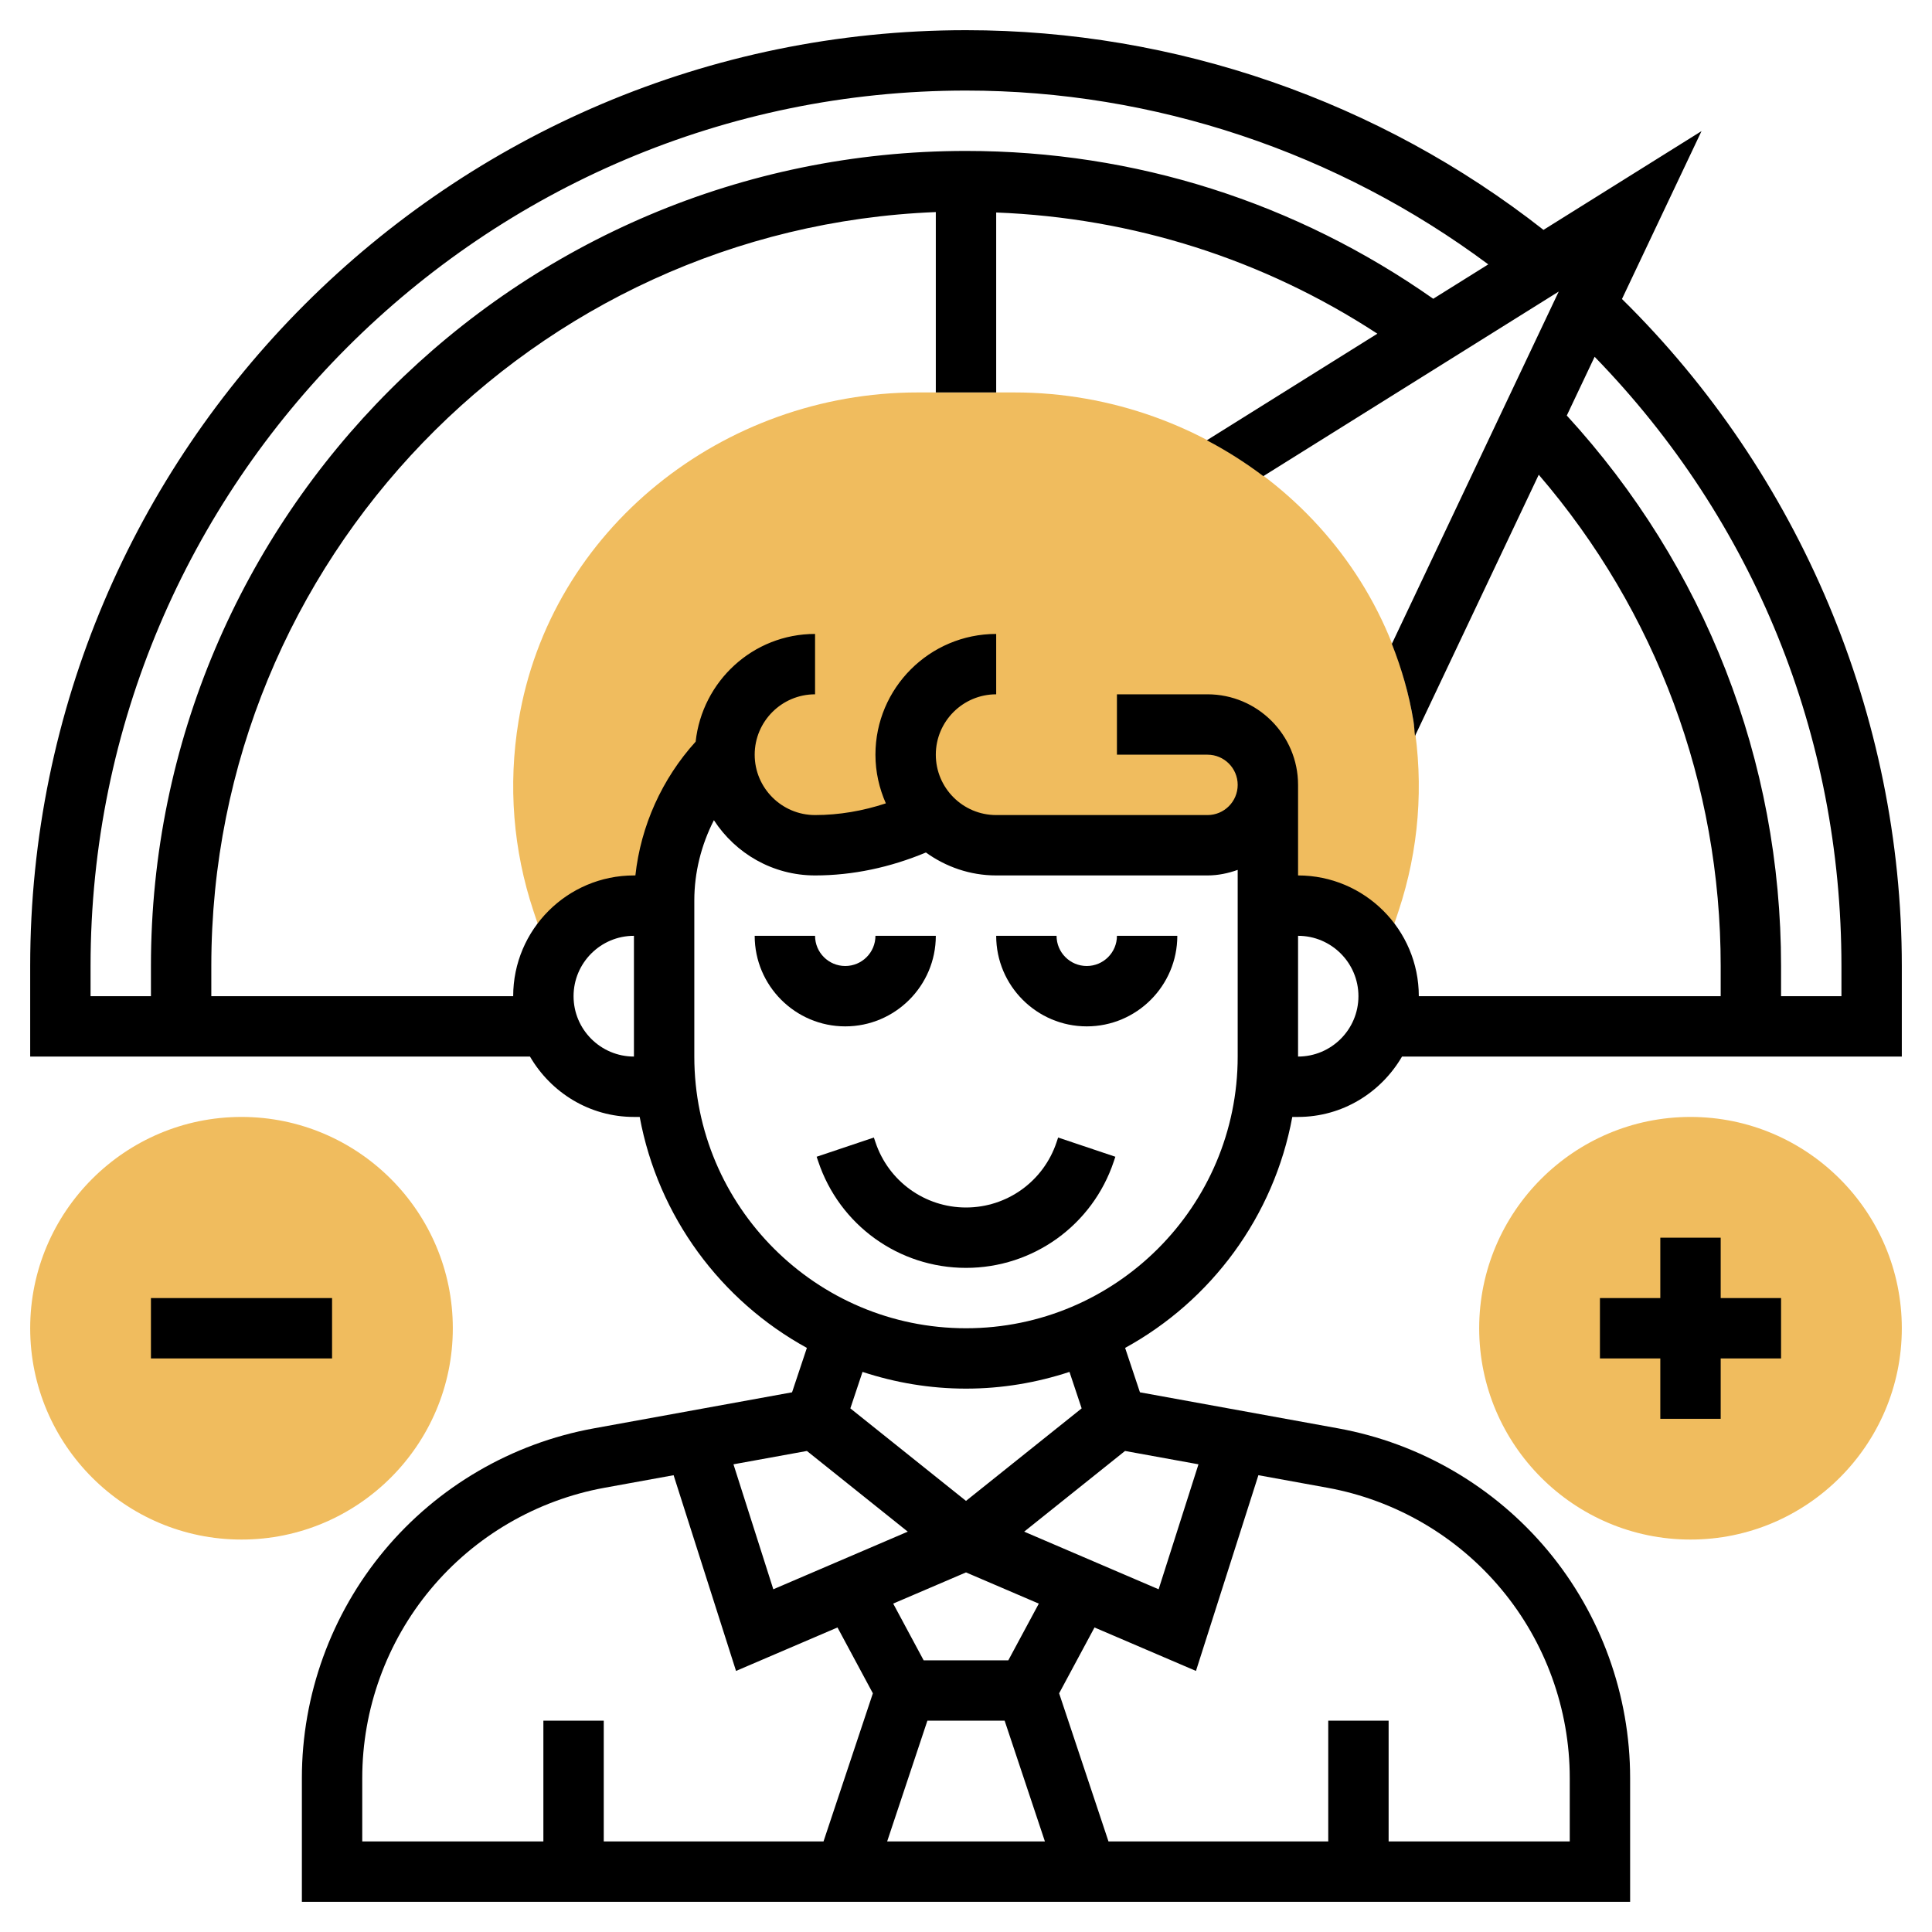 <svg id="_x33_0" enable-background="new 0 0 64 64" height="512" viewBox="0 0 64 64" width="512" xmlns="http://www.w3.org/2000/svg"><g><g><g><path d="m56 51c-3.859 0-7-3.141-7-7s3.141-7 7-7 7 3.141 7 7-3.141 7-7 7z" fill="#f0bc5e"/></g></g><g><g><path d="m8 51c-3.859 0-7-3.141-7-7s3.141-7 7-7 7 3.141 7 7-3.141 7-7 7z" fill="#f0bc5e"/></g></g><g><path d="m46.823 23.889c-1.046-6.36-6.781-10.889-13.226-10.889h-3.194c-6.445 0-12.181 4.529-13.226 10.889-.35 2.131-.177 4.268.492 6.282l.55 1.648-.031.168c.416-1.156 1.512-1.987 2.812-1.987h1v-.172c0-1.811.719-3.548 2-4.828 0 1.169.71 3 3 3s3.839-.919 3.839-.919c.863.863 1.775.919 1.775.919h7.336c1.113 0 2.023-.888 2.05-2v4h1c1.3 0 2.396.831 2.812 1.987l-.031-.168.55-1.648c.669-2.014.842-4.151.492-6.282z" fill="#f0bc5e"/></g><g><path d="m31 31h-2c0 .552-.448 1-1 1s-1-.448-1-1h-2c0 1.654 1.346 3 3 3s3-1.346 3-3z"/><path d="m36 32c-.552 0-1-.448-1-1h-2c0 1.654 1.346 3 3 3s3-1.346 3-3h-2c0 .552-.448 1-1 1z"/><path d="m35 37.838c-.432 1.293-1.637 2.162-3 2.162s-2.568-.869-3-2.164l-.052-.154-1.896.637.052.152c.703 2.111 2.67 3.529 4.896 3.529s4.193-1.418 4.896-3.527l.052-.154-1.896-.637z"/><path d="m53.73 9.905 2.635-5.562-5.235 3.272c-5.437-4.268-12.197-6.615-19.13-6.615-17.094 0-31 13.906-31 31v3h16.556c.694 1.19 1.97 2 3.444 2h.191c.609 3.299 2.688 6.088 5.538 7.651l-.491 1.471-6.57 1.195c-2.711.493-5.175 1.93-6.939 4.046-1.76 2.112-2.729 4.788-2.729 7.537v4.1h44v-4.1c0-2.749-.969-5.426-2.729-7.537-1.765-2.116-4.229-3.553-6.939-4.046l-6.57-1.195-.491-1.471c2.85-1.563 4.929-4.352 5.538-7.651h.191c1.474 0 2.75-.81 3.444-2h16.556v-3c0-8.286-3.375-16.292-9.27-22.095zm-50.73 22.095c0-15.99 13.01-29 29-29 6.24 0 12.319 2.05 17.301 5.758l-1.823 1.139c-4.551-3.195-9.882-4.897-15.478-4.897-14.888 0-27 12.112-27 27v1h-2zm16 1c0-1.103.897-2 2-2v4c-1.103 0-2-.897-2-2zm7.73 15.065 3.341 2.673-4.454 1.909-1.32-4.14zm3.991 8.935h2.559l1.334 4h-5.226zm2.681-2h-2.805l-1.009-1.879 2.412-1.033 2.412 1.034zm-21.402 3.9c0-2.282.805-4.504 2.266-6.256 1.464-1.758 3.51-2.95 5.76-3.36l2.288-.416 2.068 6.484 3.361-1.44 1.172 2.181-1.635 4.907h-7.28v-4h-2v4h-6zm37.734-6.255c1.461 1.751 2.266 3.973 2.266 6.255v2.1h-6v-4h-2v4h-7.28l-1.635-4.907 1.172-2.181 3.361 1.44 2.068-6.484 2.288.416c2.251.41 4.297 1.603 5.76 3.361zm-10.033-4.138-1.32 4.14-4.454-1.909 3.341-2.673zm-3.87-1.853-3.831 3.065-3.831-3.065.403-1.208c1.08.355 2.23.554 3.428.554s2.348-.199 3.428-.554zm-3.831-2.654c-4.963 0-9-4.037-9-9v-5.172c0-.926.23-1.839.649-2.658.714 1.099 1.946 1.83 3.351 1.83 1.247 0 2.492-.267 3.672-.76.658.473 1.458.76 2.328.76h7c.352 0 .686-.072 1-.184v6.184c0 4.963-4.037 9-9 9zm11-9v-4c1.103 0 2 .897 2 2s-.897 2-2 2zm0-6v-3c0-1.654-1.346-3-3-3h-3v2h3c.552 0 1 .448 1 1s-.448 1-1 1h-7c-1.103 0-2-.897-2-2s.897-2 2-2v-2c-2.206 0-4 1.794-4 4 0 .574.127 1.118.345 1.612-.756.25-1.55.388-2.345.388-1.103 0-2-.897-2-2s.897-2 2-2v-2c-2.058 0-3.738 1.568-3.956 3.569-1.112 1.226-1.818 2.789-1.996 4.431h-.048c-2.206 0-4 1.794-4 4h-10v-1c0-13.45 10.677-24.447 24-24.975v5.975h2v-5.961c4.531.177 8.849 1.548 12.627 4.015l-5.649 3.531c.658.346 1.283.743 1.872 1.188l9.785-6.115-5.528 11.671c.321.814.57 1.666.716 2.56.027.163.03.327.051.49l4.099-8.653c3.895 4.531 6.027 10.253 6.027 16.274v1h-10c0-2.206-1.794-4-4-4zm18 4h-2v-1c0-6.798-2.52-13.243-7.098-18.235l.922-1.946c5.282 5.433 8.176 12.546 8.176 20.181z"/><path d="m57 41h-2v2h-2v2h2v2h2v-2h2v-2h-2z"/><path d="m5 43h6v2h-6z"/></g></g></svg>